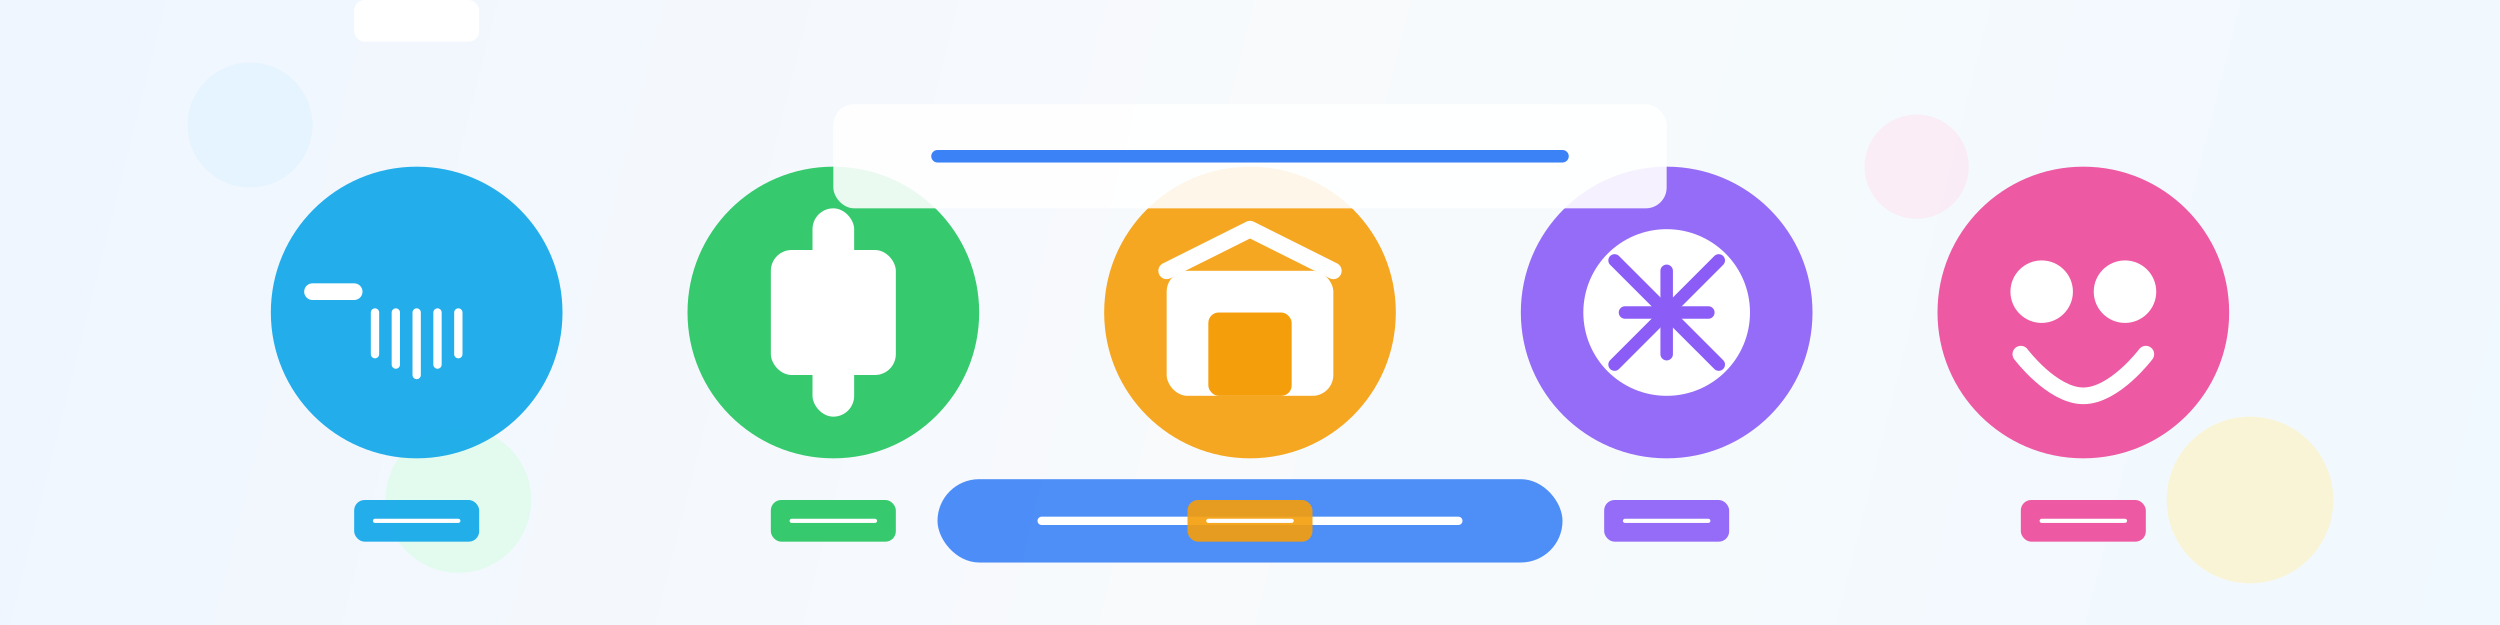 <svg width="1200" height="300" viewBox="0 0 1200 300" fill="none" xmlns="http://www.w3.org/2000/svg">
  <rect width="1200" height="300" fill="#F3F4F6"/>
  
  <!-- Banner background with gradient -->
  <rect x="0" y="0" width="1200" height="300" fill="url(#paint0_linear)"/>
  
  <!-- Decorative elements -->
  <circle cx="120" cy="60" r="30" fill="#E0F2FE" fill-opacity="0.7"/>
  <circle cx="1080" cy="240" r="40" fill="#FEF3C7" fill-opacity="0.7"/>
  <circle cx="920" cy="80" r="25" fill="#FCE7F3" fill-opacity="0.7"/>
  <circle cx="220" cy="240" r="35" fill="#DCFCE7" fill-opacity="0.7"/>
  
  <!-- Service icons -->
  <!-- Grooming service -->
  <circle cx="200" cy="150" r="70" fill="#0EA5E9" fill-opacity="0.9"/>
  <rect x="170" cy="130" width="60" height="20" rx="5" fill="white"/>
  <path d="M170 140H150" stroke="white" stroke-width="8" stroke-linecap="round"/>
  
  <path d="M180 150V170" stroke="white" stroke-width="4" stroke-linecap="round"/>
  <path d="M190 150V175" stroke="white" stroke-width="4" stroke-linecap="round"/>
  <path d="M200 150V180" stroke="white" stroke-width="4" stroke-linecap="round"/>
  <path d="M210 150V175" stroke="white" stroke-width="4" stroke-linecap="round"/>
  <path d="M220 150V170" stroke="white" stroke-width="4" stroke-linecap="round"/>
  
  <!-- Veterinary service -->
  <circle cx="400" cy="150" r="70" fill="#22C55E" fill-opacity="0.9"/>
  <rect x="370" y="120" width="60" height="60" rx="10" fill="white"/>
  <rect x="390" y="100" width="20" height="100" rx="10" fill="white"/>
  
  <!-- Pet boarding service -->
  <circle cx="600" cy="150" r="70" fill="#F59E0B" fill-opacity="0.9"/>
  <rect x="560" y="130" width="80" height="60" rx="10" fill="white"/>
  <path d="M560 130L600 110L640 130" stroke="white" stroke-width="8" stroke-linecap="round" stroke-linejoin="round"/>
  <rect x="580" y="150" width="40" height="40" rx="5" fill="#F59E0B"/>
  
  <!-- Pet training service -->
  <circle cx="800" cy="150" r="70" fill="#8B5CF6" fill-opacity="0.9"/>
  <circle cx="800" cy="150" r="40" fill="white"/>
  <path d="M780 150L820 150" stroke="#8B5CF6" stroke-width="6" stroke-linecap="round"/>
  <path d="M800 130L800 170" stroke="#8B5CF6" stroke-width="6" stroke-linecap="round"/>
  <path d="M775 125L825 175" stroke="#8B5CF6" stroke-width="6" stroke-linecap="round"/>
  <path d="M775 175L825 125" stroke="#8B5CF6" stroke-width="6" stroke-linecap="round"/>
  
  <!-- Pet daycare service -->
  <circle cx="1000" cy="150" r="70" fill="#EC4899" fill-opacity="0.9"/>
  <circle cx="980" cy="140" r="15" fill="white"/>
  <circle cx="1020" cy="140" r="15" fill="white"/>
  <path d="M970 170C970 170 985 190 1000 190C1015 190 1030 170 1030 170" stroke="white" stroke-width="8" stroke-linecap="round"/>
  
  <!-- Banner text -->
  <rect x="400" y="50" width="400" height="50" rx="10" fill="#FFFFFF" fill-opacity="0.9"/>
  <path d="M450 75H750" stroke="#3B82F6" stroke-width="6" stroke-linecap="round"/>
  
  <rect x="450" y="230" width="300" height="40" rx="20" fill="#3B82F6" fill-opacity="0.9"/>
  <path d="M500 250H700" stroke="white" stroke-width="4" stroke-linecap="round"/>
  
  <!-- Service labels -->
  <rect x="170" y="240" width="60" height="20" rx="5" fill="#0EA5E9" fill-opacity="0.9"/>
  <path d="M180 250H220" stroke="white" stroke-width="2" stroke-linecap="round"/>
  
  <rect x="370" y="240" width="60" height="20" rx="5" fill="#22C55E" fill-opacity="0.9"/>
  <path d="M380 250H420" stroke="white" stroke-width="2" stroke-linecap="round"/>
  
  <rect x="570" y="240" width="60" height="20" rx="5" fill="#F59E0B" fill-opacity="0.9"/>
  <path d="M580 250H620" stroke="white" stroke-width="2" stroke-linecap="round"/>
  
  <rect x="770" y="240" width="60" height="20" rx="5" fill="#8B5CF6" fill-opacity="0.9"/>
  <path d="M780 250H820" stroke="white" stroke-width="2" stroke-linecap="round"/>
  
  <rect x="970" y="240" width="60" height="20" rx="5" fill="#EC4899" fill-opacity="0.9"/>
  <path d="M980 250H1020" stroke="white" stroke-width="2" stroke-linecap="round"/>
  
  <!-- Gradient definition -->
  <defs>
    <linearGradient id="paint0_linear" x1="0" y1="0" x2="1200" y2="300" gradientUnits="userSpaceOnUse">
      <stop stop-color="#EFF6FF"/>
      <stop offset="0.5" stop-color="#F8FAFC"/>
      <stop offset="1" stop-color="#F0F9FF"/>
    </linearGradient>
  </defs>
</svg>